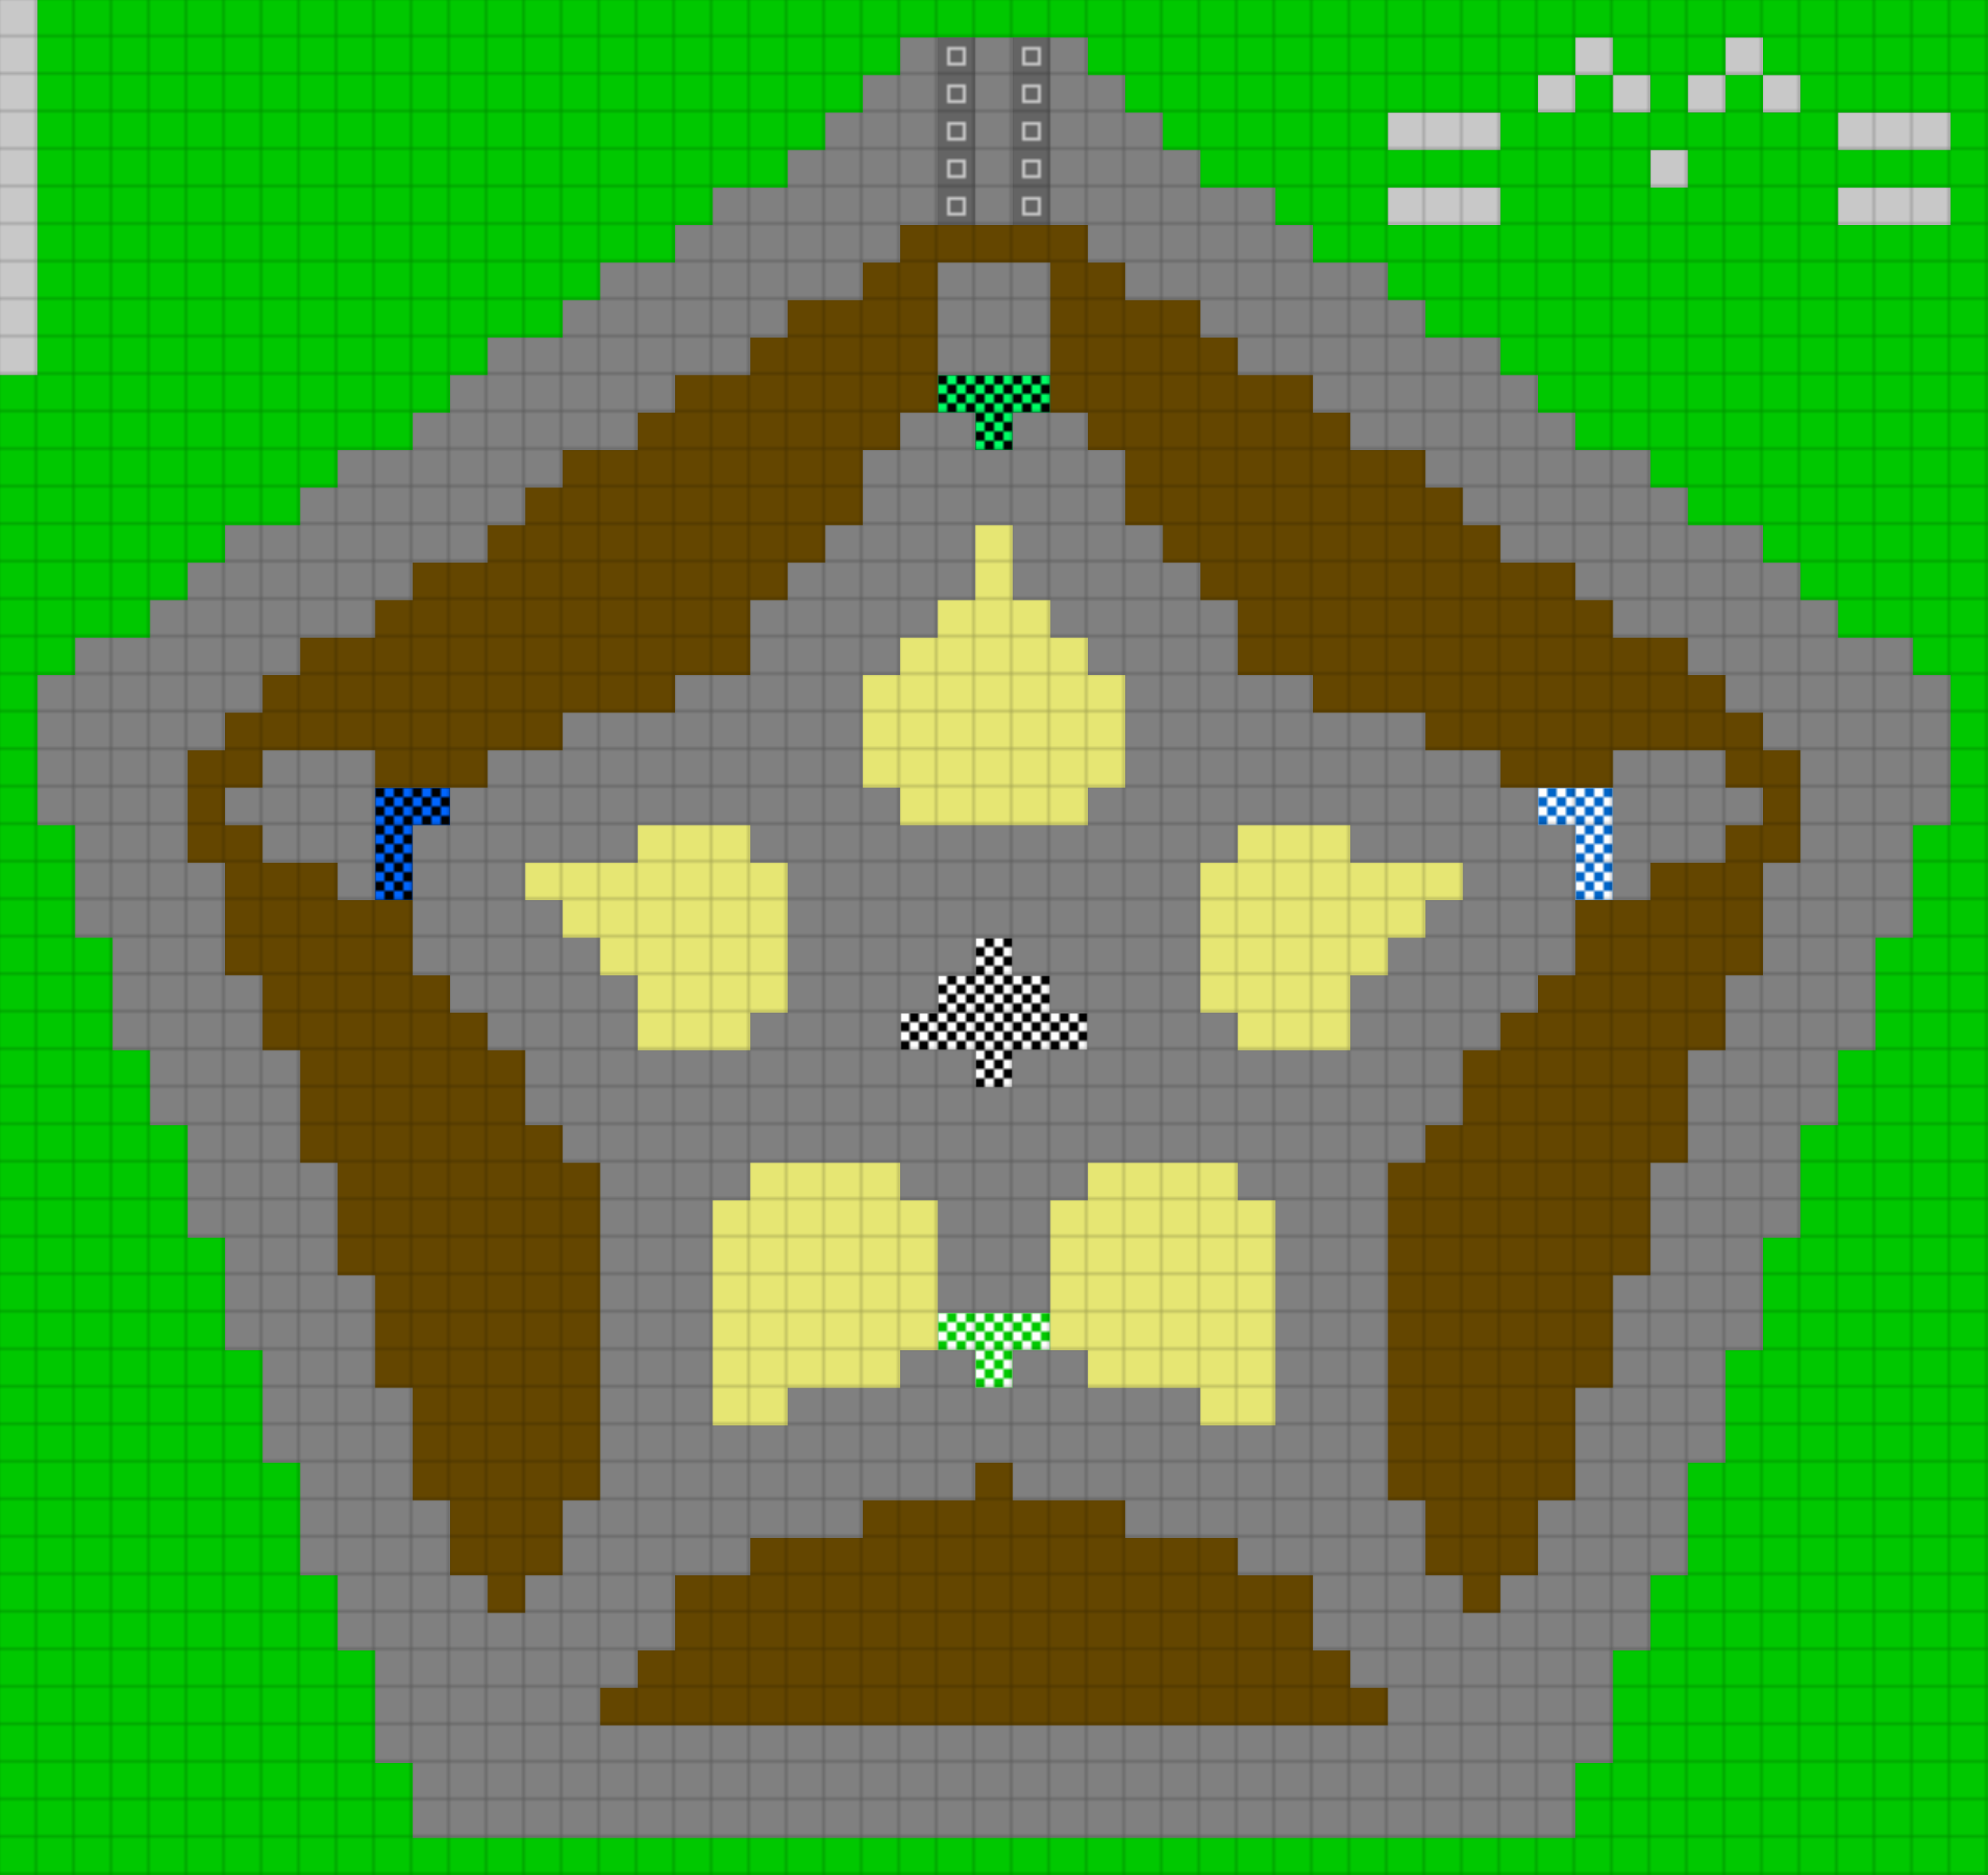 <svg height="600" width="636" id="mapSvgView" xmlns:xlink="http://www.w3.org/1999/xlink" version="1.1" xmlns="http://www.w3.org/2000/svg"> <defs> <style type="text/css"> .grass {fill: rgb(0, 200, 0);} .road {fill: rgb(128, 128, 128);} .start {fill: url(#startPattern)} .finish {fill: url(#finishPattern)} .mud {fill: rgb(100, 70, 0);} .sand {fill: rgb(230, 230, 115);} .water {fill: blue;} .earth {fill: brown;} .night {fill: black;} .parc {fill: rgb(200, 200, 200);} .cp1color {fill: rgb(0, 102, 255);} .cp2color {fill: rgb(0, 100, 200);} .cp3color {fill: rgb(0, 255, 102);} .cp4color {fill: rgb(0, 200, 0);} .cp5color {fill: rgb(255, 255, 0);} .cp6color {fill: rgb(200, 200, 0);} .cp7color {fill: rgb(255, 0, 0);} .cp8color {fill: rgb(200, 0, 0);} .cp9color {fill: rgb(255, 0, 255);} .cp1 {fill: url(#cp1pattern);} .cp2 {fill: url(#cp2pattern);} .cp3 {fill: url(#cp3pattern);} .cp4 {fill: url(#cp4pattern);} .cp5 {fill: url(#cp5pattern);} .cp6 {fill: url(#cp6pattern);} .cp7 {fill: url(#cp7pattern);} .cp8 {fill: url(#cp8pattern);} .cp9 {fill: url(#cp9pattern);} .primaryColor {fill: rgb(0, 255, 102);} </style> <pattern y="0" x="0" height="12" width="12" patternUnits="userSpaceOnUse" id="grid"> <line stroke-width="1" stroke="black" y2="12" x2="12" y1="0" x1="12"></line> <line stroke-width="1" stroke="black" y2="12" x2="12" y1="12" x1="0"></line> </pattern> <pattern y="0" x="0" height="12" width="12" patternUnits="userSpaceOnUse" id="finishPattern"> <rect fill="black" height="12" width="12" y="0" x="0"></rect> <path fill="white" d="M0,0L3,0L3,3L0,3L0,0M6,0L9,0L9,3L6,3L6,0M3,3L6,3L6,6L3,6L3,3M9,3L12,3L12,6L9,6L9,3"></path> <path fill="white" d="M0,6L3,6L3,9L0,9L0,6M6,6L9,6L9,9L6,9L6,6M3,9L6,9L6,12L3,12L3,9M9,9L12,9L12,12L9,12L9,9"></path> </pattern> <pattern y="0" x="0" height="12" width="12" patternUnits="userSpaceOnUse" id="startPattern"> <rect fill="rgb(100,100,100)" height="12" width="12" y="0" x="0"></rect> <rect stroke-width="1" stroke="rgb(200,200,200)" fill="none" height="5" width="5" y="3.5" x="3.5"></rect> &gt; </pattern> <pattern y="0" x="0" height="12" width="12" patternUnits="userSpaceOnUse" id="cp1pattern"> <rect class="cp1color" height="12" width="12" y="0" x="0"></rect> <path fill="black" d="M0,0L3,0L3,3L0,3L0,0M6,0L9,0L9,3L6,3L6,0M3,3L6,3L6,6L3,6L3,3M9,3L12,3L12,6L9,6L9,3"></path> <path fill="black" d="M0,6L3,6L3,9L0,9L0,6M6,6L9,6L9,9L6,9L6,6M3,9L6,9L6,12L3,12L3,9M9,9L12,9L12,12L9,12L9,9"></path> </pattern> <pattern y="0" x="0" height="12" width="12" patternUnits="userSpaceOnUse" id="cp2pattern"> <rect class="cp2color" height="12" width="12" y="0" x="0"></rect> <path fill="white" d="M0,0L3,0L3,3L0,3L0,0M6,0L9,0L9,3L6,3L6,0M3,3L6,3L6,6L3,6L3,3M9,3L12,3L12,6L9,6L9,3"></path> <path fill="white" d="M0,6L3,6L3,9L0,9L0,6M6,6L9,6L9,9L6,9L6,6M3,9L6,9L6,12L3,12L3,9M9,9L12,9L12,12L9,12L9,9"></path> </pattern> <pattern y="0" x="0" height="12" width="12" patternUnits="userSpaceOnUse" id="cp3pattern"> <rect class="cp3color" height="12" width="12" y="0" x="0"></rect> <path fill="black" d="M0,0L3,0L3,3L0,3L0,0M6,0L9,0L9,3L6,3L6,0M3,3L6,3L6,6L3,6L3,3M9,3L12,3L12,6L9,6L9,3"></path> <path fill="black" d="M0,6L3,6L3,9L0,9L0,6M6,6L9,6L9,9L6,9L6,6M3,9L6,9L6,12L3,12L3,9M9,9L12,9L12,12L9,12L9,9"></path> </pattern> <pattern y="0" x="0" height="12" width="12" patternUnits="userSpaceOnUse" id="cp4pattern"> <rect class="cp4color" height="12" width="12" y="0" x="0"></rect> <path fill="white" d="M0,0L3,0L3,3L0,3L0,0M6,0L9,0L9,3L6,3L6,0M3,3L6,3L6,6L3,6L3,3M9,3L12,3L12,6L9,6L9,3"></path> <path fill="white" d="M0,6L3,6L3,9L0,9L0,6M6,6L9,6L9,9L6,9L6,6M3,9L6,9L6,12L3,12L3,9M9,9L12,9L12,12L9,12L9,9"></path> </pattern> <pattern y="0" x="0" height="12" width="12" patternUnits="userSpaceOnUse" id="cp5pattern"> <rect class="cp5color" height="12" width="12" y="0" x="0"></rect> <path fill="black" d="M0,0L3,0L3,3L0,3L0,0M6,0L9,0L9,3L6,3L6,0M3,3L6,3L6,6L3,6L3,3M9,3L12,3L12,6L9,6L9,3"></path> <path fill="black" d="M0,6L3,6L3,9L0,9L0,6M6,6L9,6L9,9L6,9L6,6M3,9L6,9L6,12L3,12L3,9M9,9L12,9L12,12L9,12L9,9"></path> </pattern> <pattern y="0" x="0" height="12" width="12" patternUnits="userSpaceOnUse" id="cp6pattern"> <rect class="cp6color" height="12" width="12" y="0" x="0"></rect> <path fill="white" d="M0,0L3,0L3,3L0,3L0,0M6,0L9,0L9,3L6,3L6,0M3,3L6,3L6,6L3,6L3,3M9,3L12,3L12,6L9,6L9,3"></path> <path fill="white" d="M0,6L3,6L3,9L0,9L0,6M6,6L9,6L9,9L6,9L6,6M3,9L6,9L6,12L3,12L3,9M9,9L12,9L12,12L9,12L9,9"></path> </pattern> <pattern y="0" x="0" height="12" width="12" patternUnits="userSpaceOnUse" id="cp7pattern"> <rect class="cp7color" height="12" width="12" y="0" x="0"></rect> <path fill="black" d="M0,0L3,0L3,3L0,3L0,0M6,0L9,0L9,3L6,3L6,0M3,3L6,3L6,6L3,6L3,3M9,3L12,3L12,6L9,6L9,3"></path> <path fill="black" d="M0,6L3,6L3,9L0,9L0,6M6,6L9,6L9,9L6,9L6,6M3,9L6,9L6,12L3,12L3,9M9,9L12,9L12,12L9,12L9,9"></path> </pattern> <pattern y="0" x="0" height="12" width="12" patternUnits="userSpaceOnUse" id="cp8pattern"> <rect class="cp8color" height="12" width="12" y="0" x="0"></rect> <path fill="white" d="M0,0L3,0L3,3L0,3L0,0M6,0L9,0L9,3L6,3L6,0M3,3L6,3L6,6L3,6L3,3M9,3L12,3L12,6L9,6L9,3"></path> <path fill="white" d="M0,6L3,6L3,9L0,9L0,6M6,6L9,6L9,9L6,9L6,6M3,9L6,9L6,12L3,12L3,9M9,9L12,9L12,12L9,12L9,9"></path> </pattern> <pattern y="0" x="0" height="12" width="12" patternUnits="userSpaceOnUse" id="cp9pattern"> <rect class="cp9color" height="12" width="12" y="0" x="0"></rect> <path fill="black" d="M0,0L3,0L3,3L0,3L0,0M6,0L9,0L9,3L6,3L6,0M3,3L6,3L6,6L3,6L3,3M9,3L12,3L12,6L9,6L9,3"></path> <path fill="black" d="M0,6L3,6L3,9L0,9L0,6M6,6L9,6L9,9L6,9L6,6M3,9L6,9L6,12L3,12L3,9M9,9L12,9L12,12L9,12L9,9"></path> </pattern> </defs> <rect height="100%" width="100%" y="0" x="0" class="road" id="mainfill"></rect> <g id="paths"><path class="cp1" d="M120,252L120,252L144,252L144,264L132,264L132,288L120,288Z"></path><path class="cp2" d="M492,252L492,252L516,252L516,288L504,288L504,264L492,264Z"></path><path class="cp3" d="M300,120L300,120L336,120L336,132L324,132L324,144L312,144L312,132L300,132Z"></path><path class="cp4" d="M300,420L300,420L336,420L336,432L324,432L324,444L312,444L312,432L300,432Z"></path><path class="parc" d="M0,0L0,0L12,0L12,120L0,120L0,0M504,12L504,12L516,12L516,24L504,24L504,12M516,24L516,24L528,24L528,36L516,36L516,24M504,24L504,24L504,36L492,36L492,24L504,24M552,12L552,12L564,12L564,24L552,24L552,12M564,24L564,24L576,24L576,36L564,36L564,24M552,24L552,24L552,36L540,36L540,24L552,24M444,36L444,36L480,36L480,48L444,48L444,36M588,36L588,36L624,36L624,48L588,48L588,36M528,48L528,48L540,48L540,60L528,60L528,48M444,60L444,60L480,60L480,72L444,72L444,60M588,60L588,60L624,60L624,72L588,72Z"></path><path class="grass" d="M12,0L12,0L636,0L636,600L0,600L0,120L12,120L12,0M300,12L300,12L288,12L288,24L276,24L276,36L264,36L264,48L252,48L252,60L228,60L228,72L216,72L216,84L192,84L192,96L180,96L180,108L156,108L156,120L144,120L144,132L132,132L132,144L108,144L108,156L96,156L96,168L72,168L72,180L60,180L60,192L48,192L48,204L24,204L24,216L12,216L12,264L24,264L24,300L36,300L36,336L48,336L48,360L60,360L60,396L72,396L72,432L84,432L84,468L96,468L96,504L108,504L108,528L120,528L120,564L132,564L132,588L504,588L504,564L516,564L516,528L528,528L528,504L540,504L540,468L552,468L552,432L564,432L564,396L576,396L576,360L588,360L588,336L600,336L600,300L612,300L612,264L624,264L624,216L612,216L612,204L588,204L588,192L576,192L576,180L564,180L564,168L540,168L540,156L528,156L528,144L504,144L504,132L492,132L492,120L480,120L480,108L456,108L456,96L444,96L444,84L420,84L420,72L408,72L408,60L384,60L384,48L372,48L372,36L360,36L360,24L348,24L348,12L300,12M516,12L516,12L504,12L504,24L492,24L492,36L504,36L504,24L516,24L516,12M564,12L564,12L552,12L552,24L540,24L540,36L552,36L552,24L564,24L564,12M528,24L528,24L516,24L516,36L528,36L528,24M576,24L576,24L564,24L564,36L576,36L576,24M456,36L456,36L444,36L444,48L480,48L480,36L456,36M600,36L600,36L588,36L588,48L624,48L624,36L600,36M540,48L540,48L528,48L528,60L540,60L540,48M456,60L456,60L444,60L444,72L480,72L480,60L456,60M600,60L600,60L588,60L588,72L624,72L624,60Z"></path><path class="start" d="M300,12L300,12L312,12L312,72L300,72L300,12M324,12L324,12L336,12L336,72L324,72Z"></path><path class="mud" d="M288,72L288,72L348,72L348,84L360,84L360,96L384,96L384,108L396,108L396,120L420,120L420,132L432,132L432,144L456,144L456,156L468,156L468,168L480,168L480,180L504,180L504,192L516,192L516,204L540,204L540,216L552,216L552,228L564,228L564,240L576,240L576,276L564,276L564,312L552,312L552,336L540,336L540,372L528,372L528,408L516,408L516,444L504,444L504,480L492,480L492,504L480,504L480,516L468,516L468,504L456,504L456,480L444,480L444,372L456,372L456,360L468,360L468,336L480,336L480,324L492,324L492,312L504,312L504,288L528,288L528,276L552,276L552,264L564,264L564,252L552,252L552,240L516,240L516,252L480,252L480,240L456,240L456,228L420,228L420,216L396,216L396,192L384,192L384,180L372,180L372,168L360,168L360,144L348,144L348,132L336,132L336,84L300,84L300,132L288,132L288,144L276,144L276,168L264,168L264,180L252,180L252,192L240,192L240,216L216,216L216,228L180,228L180,240L156,240L156,252L120,252L120,240L84,240L84,252L72,252L72,264L84,264L84,276L108,276L108,288L132,288L132,312L144,312L144,324L156,324L156,336L168,336L168,360L180,360L180,372L192,372L192,480L180,480L180,504L168,504L168,516L156,516L156,504L144,504L144,480L132,480L132,444L120,444L120,408L108,408L108,372L96,372L96,336L84,336L84,312L72,312L72,276L60,276L60,240L72,240L72,228L84,228L84,216L96,216L96,204L120,204L120,192L132,192L132,180L156,180L156,168L168,168L168,156L180,156L180,144L204,144L204,132L216,132L216,120L240,120L240,108L252,108L252,96L276,96L276,84L288,84L288,72M312,468L312,468L324,468L324,480L360,480L360,492L396,492L396,504L420,504L420,528L432,528L432,540L444,540L444,552L192,552L192,540L204,540L204,528L216,528L216,504L240,504L240,492L276,492L276,480L312,480Z"></path><path class="sand" d="M312,168L312,168L324,168L324,192L336,192L336,204L348,204L348,216L360,216L360,252L348,252L348,264L288,264L288,252L276,252L276,216L288,216L288,204L300,204L300,192L312,192L312,168M204,264L204,264L240,264L240,276L252,276L252,324L240,324L240,336L204,336L204,312L192,312L192,300L180,300L180,288L168,288L168,276L204,276L204,264M396,264L396,264L432,264L432,276L468,276L468,288L456,288L456,300L444,300L444,312L432,312L432,336L396,336L396,324L384,324L384,276L396,276L396,264M240,372L240,372L288,372L288,384L300,384L300,432L288,432L288,444L252,444L252,456L228,456L228,384L240,384L240,372M348,372L348,372L396,372L396,384L408,384L408,456L384,456L384,444L348,444L348,432L336,432L336,384L348,384Z"></path><path class="finish" d="M312,300L312,300L324,300L324,312L336,312L336,324L348,324L348,336L324,336L324,348L312,348L312,336L288,336L288,324L300,324L300,312L312,312Z"></path></g> <rect opacity=".3" fill="url(#grid)" height="100%" width="100%" y="0" x="0"></rect></svg>